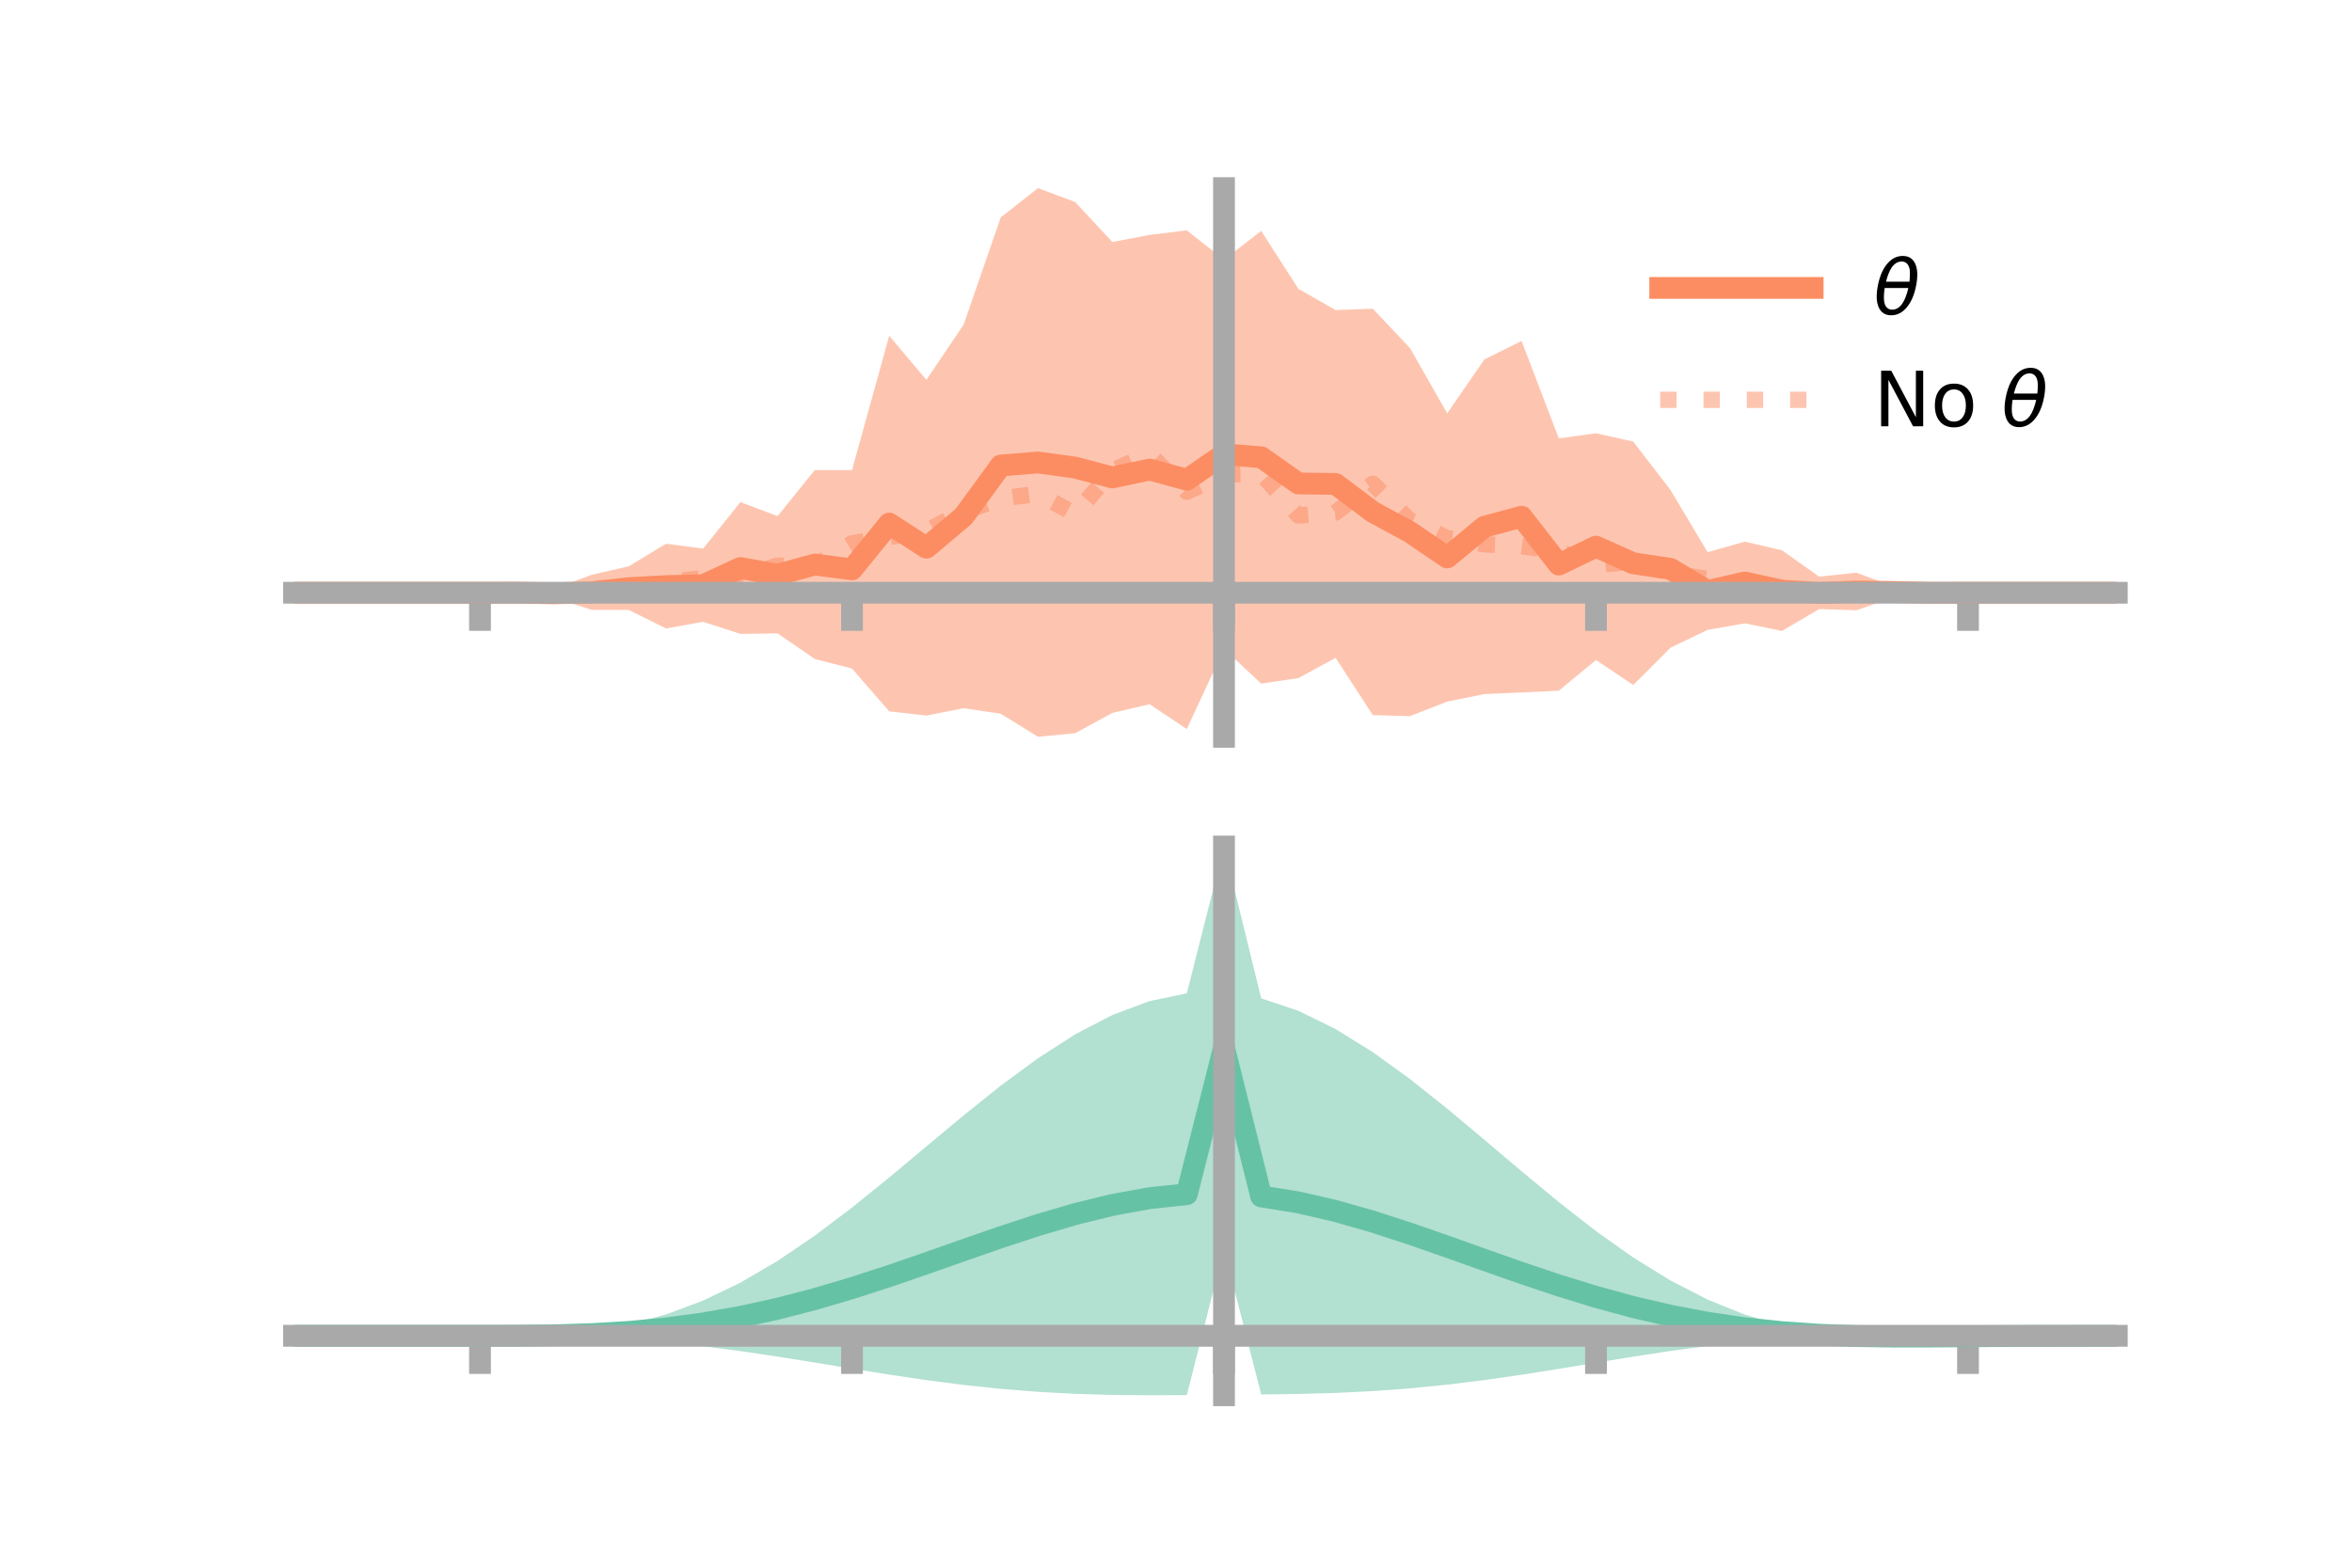 <?xml version="1.0" encoding="utf-8" standalone="no"?>
<!DOCTYPE svg PUBLIC "-//W3C//DTD SVG 1.1//EN"
  "http://www.w3.org/Graphics/SVG/1.1/DTD/svg11.dtd">
<!-- Created with matplotlib (https://matplotlib.org/) -->
<svg height="144pt" version="1.1" viewBox="0 0 216 144" width="216pt" xmlns="http://www.w3.org/2000/svg" xmlns:xlink="http://www.w3.org/1999/xlink">
 <defs>
  <style type="text/css">*{stroke-linecap:butt;stroke-linejoin:round;}</style>
 </defs>
 <g id="figure_1">
  <g id="patch_1">
   <path d="M 0 144 
L 216 144 
L 216 0 
L 0 0 
z
" style="fill:none;"/>
  </g>
  <g id="axes_1">
   <g id="patch_2">
    <path d="M 27 67.68 
L 194.4 67.68 
L 194.4 17.28 
L 27 17.28 
z
" style="fill:none;"/>
   </g>
   <g id="PolyCollection_1">
    <path clip-path="url(#pe85f49d8bf)" d="M 27 54.448 
L 27 54.448 
L 30.416 54.448 
L 33.833 54.448 
L 37.249 54.448 
L 40.665 54.448 
L 44.082 54.448 
L 47.498 54.396 
L 50.914 54.076 
L 54.331 52.798 
L 57.747 52.019 
L 61.163 49.947 
L 64.58 50.389 
L 67.996 46.121 
L 71.412 47.408 
L 74.829 43.174 
L 78.245 43.186 
L 81.661 30.845 
L 85.078 34.89 
L 88.494 29.825 
L 91.91 19.959 
L 95.327 17.28 
L 98.743 18.559 
L 102.159 22.23 
L 105.576 21.575 
L 108.992 21.16 
L 112.408 23.856 
L 115.824 21.211 
L 119.241 26.531 
L 122.657 28.48 
L 126.073 28.356 
L 129.49 31.972 
L 132.906 37.966 
L 136.322 33.015 
L 139.739 31.32 
L 143.155 40.268 
L 146.571 39.8 
L 149.988 40.559 
L 153.404 44.993 
L 156.82 50.72 
L 160.237 49.751 
L 163.653 50.548 
L 167.069 52.971 
L 170.486 52.603 
L 173.902 53.88 
L 177.318 54.417 
L 180.735 54.448 
L 184.151 54.448 
L 187.567 54.448 
L 190.984 54.448 
L 194.4 54.448 
L 194.4 54.448 
L 194.4 54.448 
L 190.984 54.448 
L 187.567 54.448 
L 184.151 54.448 
L 180.735 54.448 
L 177.318 54.49 
L 173.902 54.87 
L 170.486 56.055 
L 167.069 55.947 
L 163.653 57.955 
L 160.237 57.257 
L 156.82 57.858 
L 153.404 59.502 
L 149.988 62.921 
L 146.571 60.624 
L 143.155 63.444 
L 139.739 63.607 
L 136.322 63.755 
L 132.906 64.446 
L 129.49 65.781 
L 126.073 65.688 
L 122.657 60.423 
L 119.241 62.287 
L 115.824 62.793 
L 112.408 59.601 
L 108.992 66.968 
L 105.576 64.686 
L 102.159 65.484 
L 98.743 67.346 
L 95.327 67.68 
L 91.91 65.562 
L 88.494 65.05 
L 85.078 65.731 
L 81.661 65.339 
L 78.245 61.411 
L 74.829 60.534 
L 71.412 58.18 
L 67.996 58.225 
L 64.58 57.118 
L 61.163 57.727 
L 57.747 56.03 
L 54.331 56.018 
L 50.914 54.917 
L 47.498 54.487 
L 44.082 54.448 
L 40.665 54.448 
L 37.249 54.448 
L 33.833 54.448 
L 30.416 54.448 
L 27 54.448 
z
" style="fill:#fc8d62;fill-opacity:0.5;"/>
   </g>
   <g id="matplotlib.axis_1">
    <g id="xtick_1">
     <g id="line2d_1">
      <defs>
       <path d="M 0 0 
L 0 3.5 
" id="me7c05e016a" style="stroke:#a9a9a9;stroke-width:2;"/>
      </defs>
      <g>
       <use style="fill:#a9a9a9;stroke:#a9a9a9;stroke-width:2;" x="44.082" xlink:href="#me7c05e016a" y="54.448"/>
      </g>
     </g>
    </g>
    <g id="xtick_2">
     <g id="line2d_2">
      <g>
       <use style="fill:#a9a9a9;stroke:#a9a9a9;stroke-width:2;" x="78.245" xlink:href="#me7c05e016a" y="54.448"/>
      </g>
     </g>
    </g>
    <g id="xtick_3">
     <g id="line2d_3">
      <g>
       <use style="fill:#a9a9a9;stroke:#a9a9a9;stroke-width:2;" x="112.408" xlink:href="#me7c05e016a" y="54.448"/>
      </g>
     </g>
    </g>
    <g id="xtick_4">
     <g id="line2d_4">
      <g>
       <use style="fill:#a9a9a9;stroke:#a9a9a9;stroke-width:2;" x="146.571" xlink:href="#me7c05e016a" y="54.448"/>
      </g>
     </g>
    </g>
    <g id="xtick_5">
     <g id="line2d_5">
      <g>
       <use style="fill:#a9a9a9;stroke:#a9a9a9;stroke-width:2;" x="180.735" xlink:href="#me7c05e016a" y="54.448"/>
      </g>
     </g>
    </g>
   </g>
   <g id="matplotlib.axis_2"/>
   <g id="line2d_6">
    <path clip-path="url(#pe85f49d8bf)" d="M 27 54.448 
L 30.416 54.448 
L 33.833 54.448 
L 37.249 54.448 
L 40.665 54.448 
L 44.082 54.448 
L 47.498 54.441 
L 50.914 54.496 
L 54.331 54.408 
L 57.747 54.024 
L 61.163 53.837 
L 64.58 53.753 
L 67.996 52.173 
L 71.412 52.794 
L 74.829 51.854 
L 78.245 52.299 
L 81.661 48.092 
L 85.078 50.31 
L 88.494 47.438 
L 91.91 42.76 
L 95.327 42.48 
L 98.743 42.952 
L 102.159 43.857 
L 105.576 43.131 
L 108.992 44.064 
L 112.408 41.729 
L 115.824 42.002 
L 119.241 44.409 
L 122.657 44.452 
L 126.073 47.022 
L 129.49 48.876 
L 132.906 51.206 
L 136.322 48.385 
L 139.739 47.463 
L 143.155 51.856 
L 146.571 50.212 
L 149.988 51.74 
L 153.404 52.248 
L 156.82 54.289 
L 160.237 53.504 
L 163.653 54.252 
L 167.069 54.459 
L 170.486 54.329 
L 173.902 54.375 
L 177.318 54.453 
L 180.735 54.448 
L 184.151 54.448 
L 187.567 54.448 
L 190.984 54.448 
L 194.4 54.448 
" style="fill:none;stroke:#fc8d62;stroke-linecap:square;stroke-width:2;"/>
   </g>
   <g id="line2d_7">
    <path clip-path="url(#pe85f49d8bf)" d="M 27 54.448 
L 30.416 54.448 
L 33.833 54.448 
L 37.249 54.448 
L 40.665 54.448 
L 44.082 54.448 
L 47.498 54.417 
L 50.914 54.545 
L 54.331 54.043 
L 57.747 54.026 
L 61.163 53.496 
L 64.58 53.106 
L 67.996 52.941 
L 71.412 51.957 
L 74.829 51.955 
L 78.245 49.902 
L 81.661 49.324 
L 85.078 48.805 
L 88.494 46.983 
L 91.91 45.808 
L 95.327 45.338 
L 98.743 47.223 
L 102.159 43.221 
L 105.576 41.729 
L 108.992 45.17 
L 112.408 43.589 
L 115.824 43.507 
L 119.241 47.35 
L 122.657 47.082 
L 126.073 44.43 
L 129.49 47.818 
L 132.906 49.428 
L 136.322 49.995 
L 139.739 50.171 
L 143.155 50.621 
L 146.571 51.927 
L 149.988 51.55 
L 153.404 52.666 
L 156.82 53.178 
L 160.237 53.986 
L 163.653 54.392 
L 167.069 54.429 
L 170.486 54.579 
L 173.902 54.29 
L 177.318 54.467 
L 180.735 54.448 
L 184.151 54.448 
L 187.567 54.448 
L 190.984 54.448 
L 194.4 54.448 
" style="fill:none;stroke:#fc8d62;stroke-dasharray:1.5,2.475;stroke-dashoffset:0;stroke-opacity:0.5;stroke-width:1.5;"/>
   </g>
   <g id="patch_3">
    <path d="M 112.408 67.68 
L 112.408 17.28 
" style="fill:none;stroke:#a9a9a9;stroke-linecap:square;stroke-linejoin:miter;stroke-width:2;"/>
   </g>
   <g id="patch_4">
    <path d="M 194.4 67.68 
L 194.4 17.28 
" style="fill:none;"/>
   </g>
   <g id="patch_5">
    <path d="M 27 54.448 
L 194.4 54.448 
" style="fill:none;stroke:#a9a9a9;stroke-linecap:square;stroke-linejoin:miter;stroke-width:2;"/>
   </g>
   <g id="patch_6">
    <path d="M 27 17.28 
L 194.4 17.28 
" style="fill:none;"/>
   </g>
   <g id="legend_1">
    <g id="line2d_8">
     <path d="M 152.47 26.449 
L 166.47 26.449 
" style="fill:none;stroke:#fc8d62;stroke-linecap:square;stroke-width:2;"/>
    </g>
    <g id="line2d_9"/>
    <g id="text_1">
     <!-- $\theta$ -->
     <g transform="translate(172.07 28.899)scale(0.07 -0.07)">
      <defs>
       <path d="M 45.516 34.672 
L 14.453 34.672 
Q 12.359 20.062 14.5 13.875 
Q 17.188 6.25 24.469 6.25 
Q 31.781 6.25 37.359 13.922 
Q 42.234 20.656 45.516 34.672 
z
M 47.016 42.969 
Q 48.344 56.844 46.625 61.719 
Q 43.953 69.438 36.766 69.438 
Q 29.297 69.438 23.828 61.812 
Q 19.531 55.672 16.156 42.969 
z
M 38.188 76.766 
Q 49.906 76.766 54.594 66.406 
Q 59.281 56.109 55.719 37.844 
Q 52.203 19.625 43.453 9.281 
Q 34.766 -1.125 23.047 -1.125 
Q 11.281 -1.125 6.641 9.281 
Q 2 19.625 5.516 37.844 
Q 9.078 56.109 17.719 66.406 
Q 26.422 76.766 38.188 76.766 
z
" id="DejaVuSans-Oblique-952"/>
      </defs>
      <use transform="translate(0 0.234)" xlink:href="#DejaVuSans-Oblique-952"/>
     </g>
    </g>
    <g id="line2d_10">
     <path d="M 152.47 36.724 
L 166.47 36.724 
" style="fill:none;stroke:#fc8d62;stroke-dasharray:1.5,2.475;stroke-dashoffset:0;stroke-opacity:0.5;stroke-width:1.5;"/>
    </g>
    <g id="line2d_11"/>
    <g id="text_2">
     <!-- No $\theta$ -->
     <g transform="translate(172.07 39.174)scale(0.07 -0.07)">
      <defs>
       <path d="M 9.812 72.906 
L 23.094 72.906 
L 55.422 11.922 
L 55.422 72.906 
L 64.984 72.906 
L 64.984 0 
L 51.703 0 
L 19.391 60.984 
L 19.391 0 
L 9.812 0 
z
" id="DejaVuSans-78"/>
       <path d="M 30.609 48.391 
Q 23.391 48.391 19.188 42.75 
Q 14.984 37.109 14.984 27.297 
Q 14.984 17.484 19.156 11.844 
Q 23.344 6.203 30.609 6.203 
Q 37.797 6.203 41.984 11.859 
Q 46.188 17.531 46.188 27.297 
Q 46.188 37.016 41.984 42.703 
Q 37.797 48.391 30.609 48.391 
z
M 30.609 56 
Q 42.328 56 49.016 48.375 
Q 55.719 40.766 55.719 27.297 
Q 55.719 13.875 49.016 6.219 
Q 42.328 -1.422 30.609 -1.422 
Q 18.844 -1.422 12.172 6.219 
Q 5.516 13.875 5.516 27.297 
Q 5.516 40.766 12.172 48.375 
Q 18.844 56 30.609 56 
z
" id="DejaVuSans-111"/>
       <path id="DejaVuSans-32"/>
      </defs>
      <use transform="translate(0 0.234)" xlink:href="#DejaVuSans-78"/>
      <use transform="translate(74.805 0.234)" xlink:href="#DejaVuSans-111"/>
      <use transform="translate(135.986 0.234)" xlink:href="#DejaVuSans-32"/>
      <use transform="translate(167.773 0.234)" xlink:href="#DejaVuSans-Oblique-952"/>
     </g>
    </g>
   </g>
  </g>
  <g id="axes_2">
   <g id="patch_7">
    <path d="M 27 128.16 
L 194.4 128.16 
L 194.4 77.76 
L 27 77.76 
z
" style="fill:none;"/>
   </g>
   <g id="PolyCollection_2">
    <path clip-path="url(#p0dbdd4bd6e)" d="M 27 122.703 
L 27 122.697 
L 30.416 122.698 
L 33.833 122.699 
L 37.249 122.699 
L 40.665 122.699 
L 44.082 122.699 
L 47.498 122.68 
L 50.914 122.558 
L 54.331 122.24 
L 57.747 121.652 
L 61.163 120.738 
L 64.58 119.463 
L 67.996 117.82 
L 71.412 115.82 
L 74.829 113.501 
L 78.245 110.922 
L 81.661 108.159 
L 85.078 105.303 
L 88.494 102.455 
L 91.91 99.72 
L 95.327 97.203 
L 98.743 95.008 
L 102.159 93.23 
L 105.576 91.953 
L 108.992 91.245 
L 112.408 77.76 
L 115.824 91.705 
L 119.241 92.85 
L 122.657 94.525 
L 126.073 96.645 
L 129.49 99.116 
L 132.906 101.835 
L 136.322 104.695 
L 139.739 107.59 
L 143.155 110.418 
L 146.571 113.084 
L 149.988 115.505 
L 153.404 117.617 
L 156.82 119.374 
L 160.237 120.753 
L 163.653 121.755 
L 167.069 122.384 
L 170.486 122.574 
L 173.902 122.575 
L 177.318 122.595 
L 180.735 122.629 
L 184.151 122.656 
L 187.567 122.674 
L 190.984 122.686 
L 194.4 122.693 
L 194.4 122.71 
L 194.4 122.71 
L 190.984 122.724 
L 187.567 122.75 
L 184.151 122.793 
L 180.735 122.86 
L 177.318 122.944 
L 173.902 122.973 
L 170.486 122.88 
L 167.069 122.814 
L 163.653 122.975 
L 160.237 123.257 
L 156.82 123.635 
L 153.404 124.094 
L 149.988 124.615 
L 146.571 125.171 
L 143.155 125.734 
L 139.739 126.275 
L 136.322 126.766 
L 132.906 127.188 
L 129.49 127.528 
L 126.073 127.78 
L 122.657 127.947 
L 119.241 128.043 
L 115.824 128.088 
L 112.408 114.717 
L 108.992 128.145 
L 105.576 128.16 
L 102.159 128.129 
L 98.743 128.03 
L 95.327 127.847 
L 91.91 127.574 
L 88.494 127.212 
L 85.078 126.771 
L 81.661 126.265 
L 78.245 125.719 
L 74.829 125.158 
L 71.412 124.611 
L 67.996 124.105 
L 64.58 123.663 
L 61.163 123.301 
L 57.747 123.03 
L 54.331 122.848 
L 50.914 122.746 
L 47.498 122.706 
L 44.082 122.699 
L 40.665 122.699 
L 37.249 122.699 
L 33.833 122.699 
L 30.416 122.7 
L 27 122.703 
z
" style="fill:#66c2a5;fill-opacity:0.5;"/>
   </g>
   <g id="matplotlib.axis_3">
    <g id="xtick_6">
     <g id="line2d_12">
      <g>
       <use style="fill:#a9a9a9;stroke:#a9a9a9;stroke-width:2;" x="44.082" xlink:href="#me7c05e016a" y="122.699"/>
      </g>
     </g>
    </g>
    <g id="xtick_7">
     <g id="line2d_13">
      <g>
       <use style="fill:#a9a9a9;stroke:#a9a9a9;stroke-width:2;" x="78.245" xlink:href="#me7c05e016a" y="122.699"/>
      </g>
     </g>
    </g>
    <g id="xtick_8">
     <g id="line2d_14">
      <g>
       <use style="fill:#a9a9a9;stroke:#a9a9a9;stroke-width:2;" x="112.408" xlink:href="#me7c05e016a" y="122.699"/>
      </g>
     </g>
    </g>
    <g id="xtick_9">
     <g id="line2d_15">
      <g>
       <use style="fill:#a9a9a9;stroke:#a9a9a9;stroke-width:2;" x="146.571" xlink:href="#me7c05e016a" y="122.699"/>
      </g>
     </g>
    </g>
    <g id="xtick_10">
     <g id="line2d_16">
      <g>
       <use style="fill:#a9a9a9;stroke:#a9a9a9;stroke-width:2;" x="180.735" xlink:href="#me7c05e016a" y="122.699"/>
      </g>
     </g>
    </g>
   </g>
   <g id="matplotlib.axis_4"/>
   <g id="line2d_17">
    <path clip-path="url(#p0dbdd4bd6e)" d="M 27 122.7 
L 30.416 122.699 
L 33.833 122.699 
L 37.249 122.699 
L 40.665 122.699 
L 44.082 122.699 
L 47.498 122.693 
L 50.914 122.652 
L 54.331 122.544 
L 57.747 122.341 
L 61.163 122.019 
L 64.58 121.563 
L 67.996 120.962 
L 71.412 120.215 
L 74.829 119.329 
L 78.245 118.32 
L 81.661 117.212 
L 85.078 116.037 
L 88.494 114.834 
L 91.91 113.647 
L 95.327 112.525 
L 98.743 111.519 
L 102.159 110.68 
L 105.576 110.057 
L 108.992 109.695 
L 112.408 96.238 
L 115.824 109.896 
L 119.241 110.447 
L 122.657 111.236 
L 126.073 112.212 
L 129.49 113.322 
L 132.906 114.511 
L 136.322 115.73 
L 139.739 116.932 
L 143.155 118.076 
L 146.571 119.128 
L 149.988 120.06 
L 153.404 120.855 
L 156.82 121.504 
L 160.237 122.005 
L 163.653 122.365 
L 167.069 122.599 
L 170.486 122.727 
L 173.902 122.774 
L 177.318 122.769 
L 180.735 122.744 
L 184.151 122.724 
L 187.567 122.712 
L 190.984 122.705 
L 194.4 122.702 
" style="fill:none;stroke:#66c2a5;stroke-linecap:square;stroke-width:2;"/>
   </g>
   <g id="patch_8">
    <path d="M 112.408 128.16 
L 112.408 77.76 
" style="fill:none;stroke:#a9a9a9;stroke-linecap:square;stroke-linejoin:miter;stroke-width:2;"/>
   </g>
   <g id="patch_9">
    <path d="M 194.4 128.16 
L 194.4 77.76 
" style="fill:none;"/>
   </g>
   <g id="patch_10">
    <path d="M 27 122.699 
L 194.4 122.699 
" style="fill:none;stroke:#a9a9a9;stroke-linecap:square;stroke-linejoin:miter;stroke-width:2;"/>
   </g>
   <g id="patch_11">
    <path d="M 27 77.76 
L 194.4 77.76 
" style="fill:none;"/>
   </g>
  </g>
 </g>
 <defs>
  <clipPath id="pe85f49d8bf">
   <rect height="50.4" width="167.4" x="27" y="17.28"/>
  </clipPath>
  <clipPath id="p0dbdd4bd6e">
   <rect height="50.4" width="167.4" x="27" y="77.76"/>
  </clipPath>
 </defs>
</svg>
